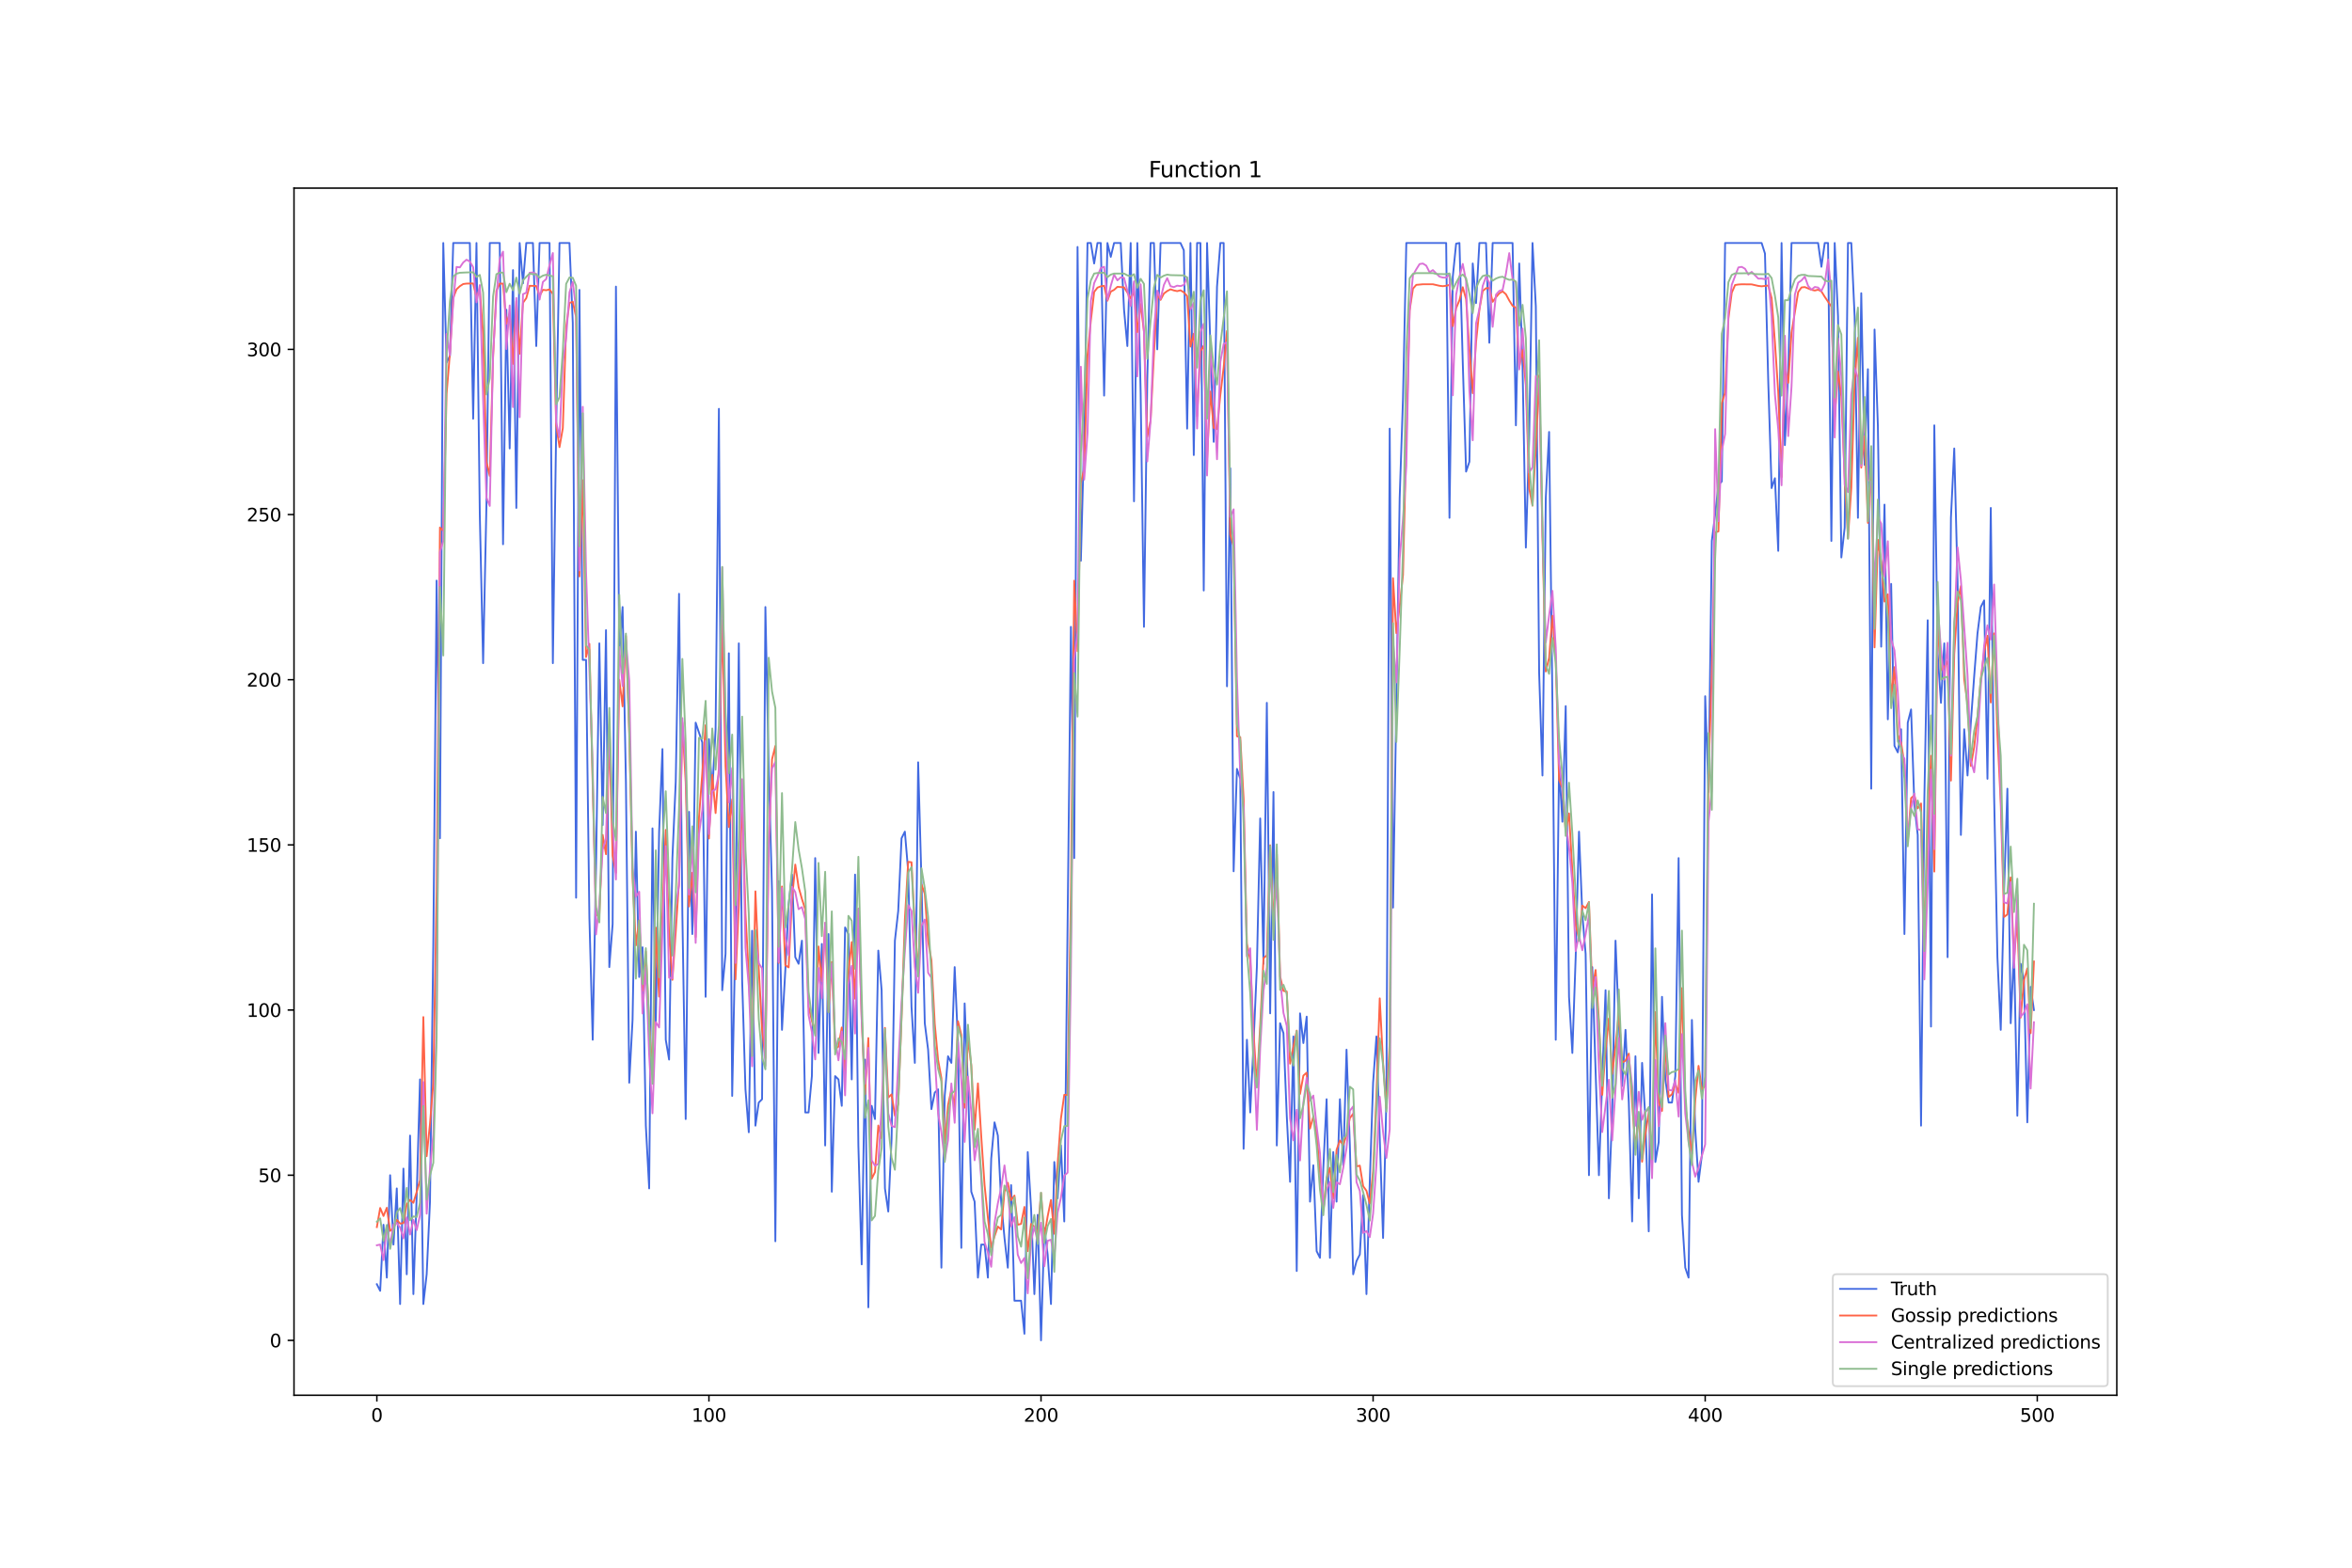 <?xml version="1.0" encoding="utf-8" standalone="no"?>
<!DOCTYPE svg PUBLIC "-//W3C//DTD SVG 1.1//EN"
  "http://www.w3.org/Graphics/SVG/1.1/DTD/svg11.dtd">
<svg xmlns:xlink="http://www.w3.org/1999/xlink" width="1296pt" height="864pt" viewBox="0 0 1296 864" xmlns="http://www.w3.org/2000/svg" version="1.1">
 <defs>
  <style type="text/css">*{stroke-linejoin: round; stroke-linecap: butt}</style>
 </defs>
 <g id="figure_1">
  <g id="patch_1">
   <path d="M 0 864 
L 1296 864 
L 1296 0 
L 0 0 
z
" style="fill: #ffffff"/>
  </g>
  <g id="axes_1">
   <g id="patch_2">
    <path d="M 162 768.96 
L 1166.4 768.96 
L 1166.4 103.68 
L 162 103.68 
z
" style="fill: #ffffff"/>
   </g>
   <g id="matplotlib.axis_1">
    <g id="xtick_1">
     <g id="line2d_1">
      <defs>
       <path id="mbac70f6301" d="M 0 0 
L 0 3.5 
" style="stroke: #000000; stroke-width: 0.8"/>
      </defs>
      <g>
       <use xlink:href="#mbac70f6301" x="207.655" y="768.96" style="stroke: #000000; stroke-width: 0.8"/>
      </g>
     </g>
     <g id="text_1">
      <!-- 0 -->
      <g transform="translate(204.473 783.558) scale(0.1 -0.1)">
       <defs>
        <path id="DejaVuSans-30" d="M 2034 4250 
Q 1547 4250 1301 3770 
Q 1056 3291 1056 2328 
Q 1056 1369 1301 889 
Q 1547 409 2034 409 
Q 2525 409 2770 889 
Q 3016 1369 3016 2328 
Q 3016 3291 2770 3770 
Q 2525 4250 2034 4250 
z
M 2034 4750 
Q 2819 4750 3233 4129 
Q 3647 3509 3647 2328 
Q 3647 1150 3233 529 
Q 2819 -91 2034 -91 
Q 1250 -91 836 529 
Q 422 1150 422 2328 
Q 422 3509 836 4129 
Q 1250 4750 2034 4750 
z
" transform="scale(0.016)"/>
       </defs>
       <use xlink:href="#DejaVuSans-30"/>
      </g>
     </g>
    </g>
    <g id="xtick_2">
     <g id="line2d_2">
      <g>
       <use xlink:href="#mbac70f6301" x="390.639" y="768.96" style="stroke: #000000; stroke-width: 0.8"/>
      </g>
     </g>
     <g id="text_2">
      <!-- 100 -->
      <g transform="translate(381.095 783.558) scale(0.1 -0.1)">
       <defs>
        <path id="DejaVuSans-31" d="M 794 531 
L 1825 531 
L 1825 4091 
L 703 3866 
L 703 4441 
L 1819 4666 
L 2450 4666 
L 2450 531 
L 3481 531 
L 3481 0 
L 794 0 
L 794 531 
z
" transform="scale(0.016)"/>
       </defs>
       <use xlink:href="#DejaVuSans-31"/>
       <use xlink:href="#DejaVuSans-30" x="63.623"/>
       <use xlink:href="#DejaVuSans-30" x="127.246"/>
      </g>
     </g>
    </g>
    <g id="xtick_3">
     <g id="line2d_3">
      <g>
       <use xlink:href="#mbac70f6301" x="573.623" y="768.96" style="stroke: #000000; stroke-width: 0.8"/>
      </g>
     </g>
     <g id="text_3">
      <!-- 200 -->
      <g transform="translate(564.079 783.558) scale(0.1 -0.1)">
       <defs>
        <path id="DejaVuSans-32" d="M 1228 531 
L 3431 531 
L 3431 0 
L 469 0 
L 469 531 
Q 828 903 1448 1529 
Q 2069 2156 2228 2338 
Q 2531 2678 2651 2914 
Q 2772 3150 2772 3378 
Q 2772 3750 2511 3984 
Q 2250 4219 1831 4219 
Q 1534 4219 1204 4116 
Q 875 4013 500 3803 
L 500 4441 
Q 881 4594 1212 4672 
Q 1544 4750 1819 4750 
Q 2544 4750 2975 4387 
Q 3406 4025 3406 3419 
Q 3406 3131 3298 2873 
Q 3191 2616 2906 2266 
Q 2828 2175 2409 1742 
Q 1991 1309 1228 531 
z
" transform="scale(0.016)"/>
       </defs>
       <use xlink:href="#DejaVuSans-32"/>
       <use xlink:href="#DejaVuSans-30" x="63.623"/>
       <use xlink:href="#DejaVuSans-30" x="127.246"/>
      </g>
     </g>
    </g>
    <g id="xtick_4">
     <g id="line2d_4">
      <g>
       <use xlink:href="#mbac70f6301" x="756.607" y="768.96" style="stroke: #000000; stroke-width: 0.8"/>
      </g>
     </g>
     <g id="text_4">
      <!-- 300 -->
      <g transform="translate(747.063 783.558) scale(0.1 -0.1)">
       <defs>
        <path id="DejaVuSans-33" d="M 2597 2516 
Q 3050 2419 3304 2112 
Q 3559 1806 3559 1356 
Q 3559 666 3084 287 
Q 2609 -91 1734 -91 
Q 1441 -91 1130 -33 
Q 819 25 488 141 
L 488 750 
Q 750 597 1062 519 
Q 1375 441 1716 441 
Q 2309 441 2620 675 
Q 2931 909 2931 1356 
Q 2931 1769 2642 2001 
Q 2353 2234 1838 2234 
L 1294 2234 
L 1294 2753 
L 1863 2753 
Q 2328 2753 2575 2939 
Q 2822 3125 2822 3475 
Q 2822 3834 2567 4026 
Q 2313 4219 1838 4219 
Q 1578 4219 1281 4162 
Q 984 4106 628 3988 
L 628 4550 
Q 988 4650 1302 4700 
Q 1616 4750 1894 4750 
Q 2613 4750 3031 4423 
Q 3450 4097 3450 3541 
Q 3450 3153 3228 2886 
Q 3006 2619 2597 2516 
z
" transform="scale(0.016)"/>
       </defs>
       <use xlink:href="#DejaVuSans-33"/>
       <use xlink:href="#DejaVuSans-30" x="63.623"/>
       <use xlink:href="#DejaVuSans-30" x="127.246"/>
      </g>
     </g>
    </g>
    <g id="xtick_5">
     <g id="line2d_5">
      <g>
       <use xlink:href="#mbac70f6301" x="939.591" y="768.96" style="stroke: #000000; stroke-width: 0.8"/>
      </g>
     </g>
     <g id="text_5">
      <!-- 400 -->
      <g transform="translate(930.047 783.558) scale(0.1 -0.1)">
       <defs>
        <path id="DejaVuSans-34" d="M 2419 4116 
L 825 1625 
L 2419 1625 
L 2419 4116 
z
M 2253 4666 
L 3047 4666 
L 3047 1625 
L 3713 1625 
L 3713 1100 
L 3047 1100 
L 3047 0 
L 2419 0 
L 2419 1100 
L 313 1100 
L 313 1709 
L 2253 4666 
z
" transform="scale(0.016)"/>
       </defs>
       <use xlink:href="#DejaVuSans-34"/>
       <use xlink:href="#DejaVuSans-30" x="63.623"/>
       <use xlink:href="#DejaVuSans-30" x="127.246"/>
      </g>
     </g>
    </g>
    <g id="xtick_6">
     <g id="line2d_6">
      <g>
       <use xlink:href="#mbac70f6301" x="1122.575" y="768.96" style="stroke: #000000; stroke-width: 0.8"/>
      </g>
     </g>
     <g id="text_6">
      <!-- 500 -->
      <g transform="translate(1113.032 783.558) scale(0.1 -0.1)">
       <defs>
        <path id="DejaVuSans-35" d="M 691 4666 
L 3169 4666 
L 3169 4134 
L 1269 4134 
L 1269 2991 
Q 1406 3038 1543 3061 
Q 1681 3084 1819 3084 
Q 2600 3084 3056 2656 
Q 3513 2228 3513 1497 
Q 3513 744 3044 326 
Q 2575 -91 1722 -91 
Q 1428 -91 1123 -41 
Q 819 9 494 109 
L 494 744 
Q 775 591 1075 516 
Q 1375 441 1709 441 
Q 2250 441 2565 725 
Q 2881 1009 2881 1497 
Q 2881 1984 2565 2268 
Q 2250 2553 1709 2553 
Q 1456 2553 1204 2497 
Q 953 2441 691 2322 
L 691 4666 
z
" transform="scale(0.016)"/>
       </defs>
       <use xlink:href="#DejaVuSans-35"/>
       <use xlink:href="#DejaVuSans-30" x="63.623"/>
       <use xlink:href="#DejaVuSans-30" x="127.246"/>
      </g>
     </g>
    </g>
   </g>
   <g id="matplotlib.axis_2">
    <g id="ytick_1">
     <g id="line2d_7">
      <defs>
       <path id="m14a558cb78" d="M 0 0 
L -3.5 0 
" style="stroke: #000000; stroke-width: 0.8"/>
      </defs>
      <g>
       <use xlink:href="#m14a558cb78" x="162" y="738.72" style="stroke: #000000; stroke-width: 0.8"/>
      </g>
     </g>
     <g id="text_7">
      <!-- 0 -->
      <g transform="translate(148.637 742.519) scale(0.1 -0.1)">
       <use xlink:href="#DejaVuSans-30"/>
      </g>
     </g>
    </g>
    <g id="ytick_2">
     <g id="line2d_8">
      <g>
       <use xlink:href="#m14a558cb78" x="162" y="647.691" style="stroke: #000000; stroke-width: 0.8"/>
      </g>
     </g>
     <g id="text_8">
      <!-- 50 -->
      <g transform="translate(142.275 651.49) scale(0.1 -0.1)">
       <use xlink:href="#DejaVuSans-35"/>
       <use xlink:href="#DejaVuSans-30" x="63.623"/>
      </g>
     </g>
    </g>
    <g id="ytick_3">
     <g id="line2d_9">
      <g>
       <use xlink:href="#m14a558cb78" x="162" y="556.661" style="stroke: #000000; stroke-width: 0.8"/>
      </g>
     </g>
     <g id="text_9">
      <!-- 100 -->
      <g transform="translate(135.912 560.46) scale(0.1 -0.1)">
       <use xlink:href="#DejaVuSans-31"/>
       <use xlink:href="#DejaVuSans-30" x="63.623"/>
       <use xlink:href="#DejaVuSans-30" x="127.246"/>
      </g>
     </g>
    </g>
    <g id="ytick_4">
     <g id="line2d_10">
      <g>
       <use xlink:href="#m14a558cb78" x="162" y="465.631" style="stroke: #000000; stroke-width: 0.8"/>
      </g>
     </g>
     <g id="text_10">
      <!-- 150 -->
      <g transform="translate(135.912 469.431) scale(0.1 -0.1)">
       <use xlink:href="#DejaVuSans-31"/>
       <use xlink:href="#DejaVuSans-35" x="63.623"/>
       <use xlink:href="#DejaVuSans-30" x="127.246"/>
      </g>
     </g>
    </g>
    <g id="ytick_5">
     <g id="line2d_11">
      <g>
       <use xlink:href="#m14a558cb78" x="162" y="374.602" style="stroke: #000000; stroke-width: 0.8"/>
      </g>
     </g>
     <g id="text_11">
      <!-- 200 -->
      <g transform="translate(135.912 378.401) scale(0.1 -0.1)">
       <use xlink:href="#DejaVuSans-32"/>
       <use xlink:href="#DejaVuSans-30" x="63.623"/>
       <use xlink:href="#DejaVuSans-30" x="127.246"/>
      </g>
     </g>
    </g>
    <g id="ytick_6">
     <g id="line2d_12">
      <g>
       <use xlink:href="#m14a558cb78" x="162" y="283.572" style="stroke: #000000; stroke-width: 0.8"/>
      </g>
     </g>
     <g id="text_12">
      <!-- 250 -->
      <g transform="translate(135.912 287.372) scale(0.1 -0.1)">
       <use xlink:href="#DejaVuSans-32"/>
       <use xlink:href="#DejaVuSans-35" x="63.623"/>
       <use xlink:href="#DejaVuSans-30" x="127.246"/>
      </g>
     </g>
    </g>
    <g id="ytick_7">
     <g id="line2d_13">
      <g>
       <use xlink:href="#m14a558cb78" x="162" y="192.543" style="stroke: #000000; stroke-width: 0.8"/>
      </g>
     </g>
     <g id="text_13">
      <!-- 300 -->
      <g transform="translate(135.912 196.342) scale(0.1 -0.1)">
       <use xlink:href="#DejaVuSans-33"/>
       <use xlink:href="#DejaVuSans-30" x="63.623"/>
       <use xlink:href="#DejaVuSans-30" x="127.246"/>
      </g>
     </g>
    </g>
   </g>
   <g id="line2d_14">
    <path d="M 207.655 707.77 
L 209.484 711.411 
L 211.314 674.999 
L 213.144 704.129 
L 214.974 647.691 
L 216.804 685.923 
L 218.634 654.973 
L 220.463 718.694 
L 222.293 644.049 
L 224.123 702.308 
L 225.953 625.843 
L 227.783 713.232 
L 229.613 658.614 
L 231.442 594.893 
L 233.272 718.694 
L 235.102 702.308 
L 236.932 662.255 
L 238.762 520.249 
L 240.592 319.984 
L 242.422 461.99 
L 244.251 133.92 
L 246.081 199.825 
L 247.911 196.184 
L 249.741 133.92 
L 258.89 133.92 
L 260.72 230.775 
L 262.55 133.92 
L 264.38 283.572 
L 266.209 365.499 
L 268.039 278.111 
L 269.869 133.92 
L 275.359 133.92 
L 277.189 299.958 
L 279.018 170.696 
L 280.848 247.161 
L 282.678 148.849 
L 284.508 279.931 
L 286.338 133.92 
L 288.168 156.131 
L 289.997 133.92 
L 293.657 133.92 
L 295.487 190.722 
L 297.317 133.92 
L 302.806 133.92 
L 304.636 365.499 
L 306.466 236.237 
L 308.296 133.92 
L 313.785 133.92 
L 315.615 177.978 
L 317.445 494.761 
L 319.275 159.772 
L 321.105 363.678 
L 322.935 363.678 
L 324.764 505.684 
L 326.594 573.046 
L 328.424 478.376 
L 330.254 354.576 
L 332.084 454.708 
L 333.914 347.293 
L 335.743 532.993 
L 337.573 509.326 
L 339.403 157.952 
L 341.233 360.037 
L 343.063 334.549 
L 344.893 431.04 
L 346.723 596.714 
L 348.552 562.123 
L 350.382 458.349 
L 352.212 538.455 
L 354.042 522.07 
L 355.872 620.382 
L 357.702 654.973 
L 359.531 456.529 
L 361.361 563.943 
L 363.191 458.349 
L 365.021 412.834 
L 366.851 573.046 
L 368.681 583.97 
L 370.51 472.914 
L 372.34 431.04 
L 374.17 327.267 
L 376 503.864 
L 377.83 616.74 
L 379.66 447.426 
L 381.489 514.787 
L 383.319 398.27 
L 386.979 409.193 
L 388.809 549.379 
L 390.639 407.373 
L 392.469 436.502 
L 394.298 401.911 
L 396.128 225.314 
L 397.958 545.737 
L 399.788 525.711 
L 401.618 360.037 
L 403.448 603.996 
L 405.277 512.967 
L 407.107 354.576 
L 408.937 540.276 
L 410.767 600.355 
L 412.597 624.023 
L 414.427 512.967 
L 416.256 620.382 
L 418.086 607.638 
L 419.916 605.817 
L 421.746 334.549 
L 423.576 423.758 
L 425.406 491.12 
L 427.236 684.102 
L 429.065 485.658 
L 430.895 567.585 
L 432.725 534.814 
L 434.555 498.402 
L 436.385 482.017 
L 438.215 527.532 
L 440.044 531.173 
L 441.874 518.429 
L 443.704 613.099 
L 445.534 613.099 
L 447.364 593.073 
L 449.194 472.914 
L 451.023 580.329 
L 452.853 520.249 
L 454.683 631.305 
L 456.513 514.787 
L 458.343 656.793 
L 460.173 593.073 
L 462.003 594.893 
L 463.832 609.458 
L 465.662 511.146 
L 467.492 514.787 
L 469.322 594.893 
L 471.152 482.017 
L 472.982 631.305 
L 474.811 696.846 
L 476.641 583.97 
L 478.471 720.514 
L 480.301 609.458 
L 482.131 616.74 
L 483.961 523.89 
L 485.79 545.737 
L 487.62 654.973 
L 489.45 667.717 
L 491.28 627.664 
L 493.11 518.429 
L 494.94 502.043 
L 496.77 461.99 
L 498.599 458.349 
L 500.429 480.196 
L 502.259 554.84 
L 504.089 585.79 
L 505.919 420.117 
L 507.749 485.658 
L 509.578 563.943 
L 511.408 578.508 
L 513.238 611.279 
L 515.068 602.176 
L 516.898 600.355 
L 518.728 698.667 
L 520.557 603.996 
L 522.387 582.149 
L 524.217 585.79 
L 526.047 532.993 
L 527.877 574.867 
L 529.707 687.743 
L 531.536 553.02 
L 533.366 598.535 
L 535.196 656.793 
L 537.026 662.255 
L 538.856 704.129 
L 540.686 685.923 
L 542.516 685.923 
L 544.345 704.129 
L 546.175 638.588 
L 548.005 618.561 
L 549.835 625.843 
L 551.665 662.255 
L 553.495 682.282 
L 555.324 698.667 
L 557.154 653.152 
L 558.984 716.873 
L 562.644 716.873 
L 564.474 735.079 
L 566.303 634.946 
L 568.133 665.896 
L 569.963 713.232 
L 571.793 669.538 
L 573.623 738.72 
L 575.453 676.82 
L 577.283 691.385 
L 579.112 718.694 
L 580.942 640.408 
L 582.772 660.435 
L 584.602 631.305 
L 586.432 673.179 
L 590.091 345.473 
L 591.921 472.914 
L 593.751 136.105 
L 595.581 309.061 
L 597.411 239.878 
L 599.241 133.92 
L 601.07 133.92 
L 602.9 145.208 
L 604.73 133.92 
L 606.56 133.92 
L 608.39 218.031 
L 610.22 133.92 
L 612.05 141.566 
L 613.879 133.92 
L 617.539 133.92 
L 619.369 170.696 
L 621.199 190.722 
L 623.029 133.92 
L 624.858 276.29 
L 626.688 133.92 
L 628.518 216.211 
L 630.348 345.473 
L 632.178 208.928 
L 634.008 133.92 
L 635.837 133.92 
L 637.667 192.543 
L 639.497 133.92 
L 650.476 133.92 
L 652.306 137.925 
L 654.136 236.237 
L 655.966 133.92 
L 657.796 250.802 
L 659.625 133.92 
L 661.455 133.92 
L 663.285 325.446 
L 665.115 133.92 
L 666.945 190.722 
L 668.775 243.52 
L 670.604 157.952 
L 672.434 133.92 
L 674.264 133.92 
L 676.094 378.243 
L 677.924 258.084 
L 679.754 480.196 
L 681.583 423.758 
L 683.413 429.22 
L 685.243 633.126 
L 687.073 573.046 
L 688.903 613.099 
L 690.733 574.867 
L 692.563 532.993 
L 694.392 451.067 
L 696.222 531.173 
L 698.052 387.346 
L 699.882 558.482 
L 701.712 436.502 
L 703.542 631.305 
L 705.371 563.943 
L 707.201 569.405 
L 709.031 614.92 
L 710.861 651.332 
L 712.691 571.226 
L 714.521 700.488 
L 716.35 558.482 
L 718.18 574.867 
L 720.01 560.302 
L 721.84 662.255 
L 723.67 642.229 
L 725.5 689.564 
L 727.33 693.205 
L 729.159 644.049 
L 730.989 605.817 
L 732.819 693.205 
L 734.649 634.946 
L 736.479 662.255 
L 738.309 605.817 
L 740.138 642.229 
L 741.968 578.508 
L 743.798 631.305 
L 745.628 702.308 
L 747.458 695.026 
L 749.288 691.385 
L 751.117 658.614 
L 752.947 713.232 
L 754.777 651.332 
L 756.607 596.714 
L 758.437 571.226 
L 762.097 682.282 
L 763.926 605.817 
L 765.756 236.237 
L 767.586 500.223 
L 771.246 274.47 
L 773.076 219.852 
L 774.905 133.92 
L 796.864 133.92 
L 798.693 285.393 
L 800.523 152.49 
L 802.353 134.284 
L 804.183 133.92 
L 806.013 199.825 
L 807.843 259.905 
L 809.672 254.443 
L 811.502 145.208 
L 813.332 167.055 
L 815.162 133.92 
L 818.822 133.92 
L 820.651 188.902 
L 822.481 133.92 
L 833.46 133.92 
L 835.29 234.417 
L 837.12 145.208 
L 838.95 201.646 
L 840.78 301.778 
L 842.61 241.699 
L 844.439 133.92 
L 846.269 168.875 
L 848.099 370.961 
L 849.929 427.399 
L 851.759 274.47 
L 853.589 238.058 
L 855.418 387.346 
L 857.248 573.046 
L 859.078 421.937 
L 860.908 452.887 
L 862.738 389.167 
L 864.568 549.379 
L 866.397 580.329 
L 868.227 527.532 
L 870.057 458.349 
L 871.887 503.864 
L 873.717 525.711 
L 875.547 647.691 
L 877.377 532.993 
L 881.036 647.691 
L 882.866 594.893 
L 884.696 545.737 
L 886.526 660.435 
L 888.356 613.099 
L 890.185 518.429 
L 892.015 563.943 
L 893.845 598.535 
L 895.675 567.585 
L 897.505 607.638 
L 899.335 673.179 
L 901.164 582.149 
L 902.994 660.435 
L 904.824 585.79 
L 906.654 616.74 
L 908.484 678.641 
L 910.314 492.94 
L 912.144 640.408 
L 913.973 629.485 
L 915.803 549.379 
L 917.633 594.893 
L 919.463 607.638 
L 921.293 607.638 
L 923.123 593.073 
L 924.952 472.914 
L 926.782 669.538 
L 928.612 698.667 
L 930.442 704.129 
L 932.272 562.123 
L 934.102 622.202 
L 935.931 651.332 
L 937.761 636.767 
L 939.591 383.705 
L 941.421 436.502 
L 943.251 298.137 
L 945.081 283.572 
L 946.911 267.187 
L 948.74 265.367 
L 950.57 133.92 
L 970.698 133.92 
L 972.528 139.746 
L 974.358 210.749 
L 976.188 269.008 
L 978.018 263.546 
L 979.848 303.599 
L 981.678 133.92 
L 983.507 245.34 
L 985.337 205.287 
L 987.167 133.92 
L 1001.806 133.92 
L 1003.636 147.028 
L 1005.465 133.92 
L 1007.295 133.92 
L 1009.125 298.137 
L 1010.955 133.92 
L 1012.785 174.337 
L 1014.615 307.24 
L 1016.444 290.855 
L 1018.274 133.92 
L 1020.104 133.92 
L 1021.934 174.337 
L 1023.764 285.393 
L 1025.594 161.593 
L 1027.424 256.264 
L 1029.253 203.467 
L 1031.083 434.681 
L 1032.913 181.619 
L 1034.743 234.417 
L 1036.573 356.396 
L 1038.403 278.111 
L 1040.232 396.449 
L 1042.062 321.805 
L 1043.892 411.014 
L 1045.722 414.655 
L 1047.552 401.911 
L 1049.382 514.787 
L 1051.211 398.27 
L 1053.041 390.987 
L 1054.871 443.784 
L 1056.701 460.17 
L 1058.531 620.382 
L 1060.361 440.143 
L 1062.191 341.831 
L 1064.02 565.764 
L 1065.85 234.417 
L 1067.68 360.037 
L 1069.51 387.346 
L 1071.34 354.576 
L 1073.17 527.532 
L 1074.999 285.393 
L 1076.829 247.161 
L 1078.659 319.984 
L 1080.489 460.17 
L 1082.319 401.911 
L 1084.149 427.399 
L 1085.978 398.27 
L 1087.808 372.781 
L 1089.638 349.114 
L 1091.468 334.549 
L 1093.298 330.908 
L 1095.128 429.22 
L 1096.958 279.931 
L 1098.787 438.323 
L 1100.617 527.532 
L 1102.447 567.585 
L 1104.277 491.12 
L 1106.107 434.681 
L 1107.937 563.943 
L 1109.766 523.89 
L 1111.596 614.92 
L 1113.426 531.173 
L 1115.256 540.276 
L 1117.086 618.561 
L 1118.916 543.917 
L 1120.745 556.661 
L 1120.745 556.661 
" clip-path="url(#p119811ac78)" style="fill: none; stroke: #4169e1; stroke-linecap: square"/>
   </g>
   <g id="line2d_15">
    <path d="M 207.655 676.294 
L 209.484 665.752 
L 211.314 670.17 
L 213.144 665.645 
L 214.974 678.393 
L 216.804 676.918 
L 218.634 672.209 
L 220.463 674.377 
L 222.293 674.054 
L 224.123 663.681 
L 225.953 661.281 
L 227.783 662.881 
L 229.613 656.932 
L 231.442 650.382 
L 233.272 560.534 
L 235.102 637.206 
L 236.932 619.354 
L 238.762 596.662 
L 240.592 491.222 
L 242.422 290.725 
L 244.251 292.483 
L 246.081 217.076 
L 247.911 194.605 
L 249.741 164.174 
L 251.571 159.422 
L 253.401 157.721 
L 255.23 156.538 
L 257.06 156.288 
L 260.72 156.229 
L 262.55 163.926 
L 264.38 159.452 
L 266.209 184.184 
L 268.039 254.556 
L 269.869 262.286 
L 271.699 196.709 
L 273.529 160.223 
L 275.359 156.275 
L 277.189 156.326 
L 279.018 178.47 
L 280.848 172.81 
L 282.678 200.554 
L 284.508 165.932 
L 286.338 194.971 
L 288.168 166.879 
L 289.997 164.309 
L 291.827 157.506 
L 295.487 157.604 
L 297.317 163.098 
L 299.147 159.733 
L 300.976 159.962 
L 302.806 159.512 
L 304.636 162.009 
L 306.466 234.324 
L 308.296 246.435 
L 310.126 235.949 
L 311.956 180.129 
L 313.785 166.98 
L 315.615 166.277 
L 317.445 174.694 
L 319.275 317.687 
L 321.105 264.66 
L 322.935 362.111 
L 324.764 354.835 
L 326.594 433.701 
L 328.424 504.616 
L 330.254 503.676 
L 332.084 460.127 
L 333.914 470.78 
L 335.743 404.903 
L 337.573 471.537 
L 339.403 481.014 
L 341.233 374.625 
L 343.063 389.304 
L 344.893 350.509 
L 346.723 404.219 
L 348.552 483.811 
L 350.382 521.045 
L 352.212 507.298 
L 354.042 546.177 
L 355.872 524.434 
L 357.702 564.117 
L 359.531 590.8 
L 361.361 511.241 
L 363.191 549.247 
L 366.851 457.38 
L 368.681 515.55 
L 370.51 540.019 
L 372.34 513.575 
L 374.17 485.415 
L 376 398.162 
L 377.83 431.13 
L 379.66 499.589 
L 381.489 481.006 
L 383.319 516.405 
L 385.149 450.405 
L 386.979 426.218 
L 388.809 399.677 
L 390.639 462.124 
L 392.469 427.07 
L 394.298 448.107 
L 396.128 423.181 
L 397.958 341.778 
L 399.788 422.261 
L 401.618 455.838 
L 403.448 440.6 
L 405.277 539.743 
L 407.107 498.801 
L 408.937 438.99 
L 410.767 503.53 
L 412.597 537.571 
L 414.427 578.111 
L 416.256 491.247 
L 418.086 533.871 
L 419.916 567.429 
L 421.746 583.133 
L 423.576 466.196 
L 425.406 418.48 
L 427.236 411.131 
L 429.065 530.675 
L 430.895 488.572 
L 432.725 531.965 
L 434.555 533.157 
L 436.385 495.807 
L 438.215 476.504 
L 440.044 488.947 
L 441.874 495.439 
L 443.704 501.169 
L 445.534 554.636 
L 447.364 562.577 
L 449.194 568.375 
L 451.023 521.615 
L 452.853 540.897 
L 454.683 508.773 
L 456.513 557.751 
L 458.343 530.178 
L 460.173 578.17 
L 462.003 576.84 
L 463.832 566.276 
L 465.662 591.239 
L 467.492 535.329 
L 469.322 519.211 
L 471.152 550.399 
L 472.982 500.852 
L 474.811 561.389 
L 476.641 603.113 
L 478.471 572.098 
L 480.301 649.672 
L 482.131 646.013 
L 483.961 620.304 
L 485.79 627.378 
L 487.62 566.479 
L 489.45 604.871 
L 491.28 603.133 
L 493.11 614.895 
L 494.94 608.444 
L 496.77 561.019 
L 498.599 506.892 
L 500.429 474.993 
L 502.259 475.215 
L 504.089 510.825 
L 505.919 535.704 
L 507.749 487.442 
L 509.578 492.604 
L 511.408 518.742 
L 513.238 529.226 
L 515.068 564.227 
L 516.898 584.142 
L 518.728 594.171 
L 520.557 630.143 
L 522.387 609.097 
L 524.217 600.567 
L 526.047 610.195 
L 527.877 562.854 
L 529.707 570.33 
L 531.536 610.477 
L 533.366 572.271 
L 535.196 587.04 
L 537.026 622.561 
L 538.856 597.108 
L 540.686 626.239 
L 542.516 653.159 
L 544.345 671.049 
L 546.175 687.742 
L 548.005 681.407 
L 549.835 675.989 
L 551.665 677.581 
L 553.495 656.601 
L 555.324 651.852 
L 557.154 661.447 
L 558.984 658.919 
L 560.814 675.02 
L 562.644 674.5 
L 564.474 665.171 
L 566.303 689.536 
L 568.133 674.535 
L 569.963 676.027 
L 571.793 679.76 
L 573.623 657.461 
L 575.453 681.415 
L 577.283 670.343 
L 579.112 661.363 
L 580.942 679.96 
L 582.772 641.791 
L 584.602 616.431 
L 586.432 603.392 
L 588.262 603.516 
L 590.091 492.977 
L 591.921 320.04 
L 593.751 358.899 
L 595.581 266.019 
L 597.411 258.353 
L 599.241 195.858 
L 601.07 176.825 
L 602.9 160.913 
L 604.73 158.526 
L 606.56 157.796 
L 608.39 157.484 
L 610.22 165.727 
L 612.05 160.717 
L 613.879 159.758 
L 615.709 158.073 
L 619.369 158.356 
L 621.199 161.215 
L 623.029 164.436 
L 624.858 160.669 
L 626.688 183.077 
L 628.518 167.533 
L 630.348 182.743 
L 632.178 240.758 
L 634.008 231.704 
L 635.837 195.377 
L 637.667 162.133 
L 639.497 165.264 
L 641.327 161.788 
L 643.157 160.387 
L 644.987 159.444 
L 646.817 160.065 
L 648.646 160.45 
L 650.476 159.995 
L 652.306 161.114 
L 654.136 163.124 
L 655.966 190.997 
L 657.796 183.909 
L 659.625 229.322 
L 661.455 193.56 
L 663.285 190.475 
L 665.115 253.033 
L 666.945 215.791 
L 668.775 235.803 
L 670.604 236.526 
L 672.434 217.616 
L 674.264 202.484 
L 676.094 182.422 
L 677.924 294.655 
L 679.754 301.12 
L 681.583 405.769 
L 683.413 406.308 
L 685.243 440.132 
L 687.073 520.05 
L 688.903 529.101 
L 690.733 568.995 
L 692.563 598.102 
L 694.392 565.049 
L 696.222 528.055 
L 698.052 526.504 
L 699.882 465.868 
L 701.712 509.94 
L 703.542 470.818 
L 705.371 538.053 
L 707.201 546.125 
L 709.031 546.499 
L 710.861 586.205 
L 714.521 567.975 
L 716.35 602.913 
L 718.18 592.802 
L 720.01 591.183 
L 721.84 621.981 
L 723.67 615.323 
L 725.5 625.08 
L 729.159 666.703 
L 730.989 649.299 
L 732.819 643.659 
L 734.649 660.552 
L 736.479 633.682 
L 738.309 628.56 
L 740.138 630.978 
L 741.968 625.603 
L 743.798 616.192 
L 745.628 613.802 
L 747.458 642.82 
L 749.288 642.417 
L 751.117 653.704 
L 752.947 656.273 
L 754.777 663.27 
L 756.607 645.467 
L 758.437 603.846 
L 760.267 550.216 
L 762.097 585.882 
L 763.926 610.674 
L 765.756 574.414 
L 767.586 318.641 
L 769.416 348.93 
L 771.246 334.304 
L 773.076 316.857 
L 774.905 241.691 
L 776.735 171.113 
L 778.565 159.08 
L 780.395 156.996 
L 784.055 156.661 
L 789.544 156.661 
L 793.204 157.502 
L 795.034 157.724 
L 796.864 157.491 
L 798.693 156.993 
L 800.523 179.754 
L 802.353 169.853 
L 804.183 165.463 
L 806.013 158.286 
L 807.843 164.868 
L 809.672 192.219 
L 811.502 216.688 
L 813.332 188.512 
L 815.162 170.77 
L 816.992 160.377 
L 818.822 158.866 
L 820.651 158.709 
L 822.481 166.349 
L 824.311 163.809 
L 826.141 161.69 
L 827.971 160.572 
L 829.801 162.18 
L 831.63 165.606 
L 833.46 168.516 
L 835.29 169.612 
L 837.12 202.347 
L 838.95 192.915 
L 840.78 212.258 
L 842.61 269.113 
L 844.439 278.649 
L 846.269 247.439 
L 848.099 206.909 
L 849.929 296.272 
L 851.759 370.079 
L 853.589 362.578 
L 855.418 339.34 
L 857.248 363.92 
L 859.078 429.765 
L 860.908 434.241 
L 862.738 458.126 
L 864.568 448.296 
L 866.397 480.105 
L 868.227 509.752 
L 870.057 517.108 
L 871.887 499.071 
L 873.717 500.518 
L 875.547 497.084 
L 877.377 545.35 
L 879.206 534.582 
L 881.036 562.234 
L 882.866 603.385 
L 884.696 578.824 
L 886.526 561.328 
L 888.356 591.929 
L 890.185 576.199 
L 892.015 558.302 
L 893.845 585.594 
L 895.675 584.539 
L 897.505 580.676 
L 899.335 607.965 
L 901.164 632.847 
L 902.994 614.987 
L 904.824 640.278 
L 906.654 624.83 
L 908.484 613.181 
L 910.314 642.291 
L 912.144 557.812 
L 913.973 607.684 
L 915.803 612.25 
L 917.633 575.927 
L 919.463 604.573 
L 921.293 603.054 
L 923.123 597.278 
L 924.952 602.27 
L 926.782 544.575 
L 928.612 609.601 
L 930.442 623.321 
L 932.272 635.761 
L 934.102 606.739 
L 935.931 587.429 
L 937.761 600.359 
L 939.591 598.399 
L 941.421 426.832 
L 943.251 370.716 
L 945.081 293.397 
L 946.911 292.856 
L 948.74 222.204 
L 950.57 216.41 
L 952.4 175.544 
L 954.23 161.316 
L 956.06 157.086 
L 957.89 156.796 
L 959.719 156.672 
L 965.209 156.73 
L 968.869 157.571 
L 970.698 157.785 
L 974.358 157.356 
L 976.188 164.29 
L 978.018 188.711 
L 979.848 216.159 
L 981.678 262.89 
L 983.507 202.281 
L 985.337 210.962 
L 987.167 183.35 
L 990.827 160.963 
L 992.657 158.406 
L 994.486 158.21 
L 998.146 159.706 
L 999.976 160.109 
L 1001.806 159.673 
L 1003.636 160.599 
L 1005.465 163.573 
L 1009.125 168.958 
L 1010.955 229.853 
L 1012.785 204.74 
L 1014.615 218.404 
L 1016.444 262.206 
L 1018.274 296.698 
L 1020.104 268.722 
L 1021.934 210.077 
L 1023.764 186.174 
L 1025.594 257.736 
L 1027.424 240.394 
L 1029.253 288.189 
L 1031.083 256.258 
L 1032.913 356.786 
L 1034.743 297.498 
L 1036.573 309.537 
L 1038.403 331.562 
L 1040.232 327.517 
L 1042.062 384.845 
L 1043.892 367.684 
L 1045.722 404.958 
L 1047.552 409.219 
L 1049.382 421.361 
L 1051.211 463.906 
L 1053.041 439.886 
L 1054.871 438.305 
L 1056.701 445.491 
L 1058.531 442.813 
L 1060.361 516.792 
L 1062.191 462.728 
L 1064.02 416.539 
L 1065.85 480.362 
L 1067.68 343.038 
L 1069.51 369.446 
L 1071.34 367.674 
L 1073.17 364.28 
L 1074.999 430.207 
L 1076.829 360.505 
L 1078.659 332.301 
L 1080.489 323.012 
L 1082.319 374.378 
L 1084.149 388.08 
L 1085.978 422.166 
L 1087.808 411.673 
L 1089.638 395.493 
L 1091.468 374.14 
L 1093.298 359.377 
L 1095.128 350.382 
L 1096.958 387.164 
L 1098.787 349.076 
L 1100.617 404.887 
L 1102.447 442.304 
L 1104.277 505.368 
L 1106.107 503.964 
L 1107.937 483.562 
L 1109.766 528.48 
L 1111.596 506.801 
L 1113.426 560.823 
L 1115.256 540.188 
L 1117.086 533.716 
L 1118.916 569.416 
L 1120.745 529.914 
L 1120.745 529.914 
" clip-path="url(#p119811ac78)" style="fill: none; stroke: #ff6347; stroke-linecap: square"/>
   </g>
   <g id="line2d_16">
    <path d="M 207.655 686.316 
L 209.484 685.907 
L 211.314 694.479 
L 213.144 675.87 
L 214.974 686.148 
L 216.804 674.815 
L 218.634 674.099 
L 220.463 676.475 
L 222.293 682.527 
L 224.123 670.967 
L 225.953 680.395 
L 227.783 672.294 
L 229.613 677.975 
L 231.442 669.616 
L 233.272 596.323 
L 235.102 668.888 
L 236.932 644.303 
L 238.762 625.328 
L 240.592 563.772 
L 242.422 304.279 
L 244.251 298.205 
L 246.081 184.009 
L 247.911 195.664 
L 249.741 166.465 
L 251.571 147.123 
L 253.401 147.365 
L 255.23 144.672 
L 257.06 143.137 
L 258.89 144.099 
L 260.72 147.285 
L 262.55 166.656 
L 264.38 157.097 
L 266.209 220.237 
L 268.039 274.253 
L 269.869 278.826 
L 271.699 195.462 
L 273.529 163.919 
L 275.359 142.759 
L 277.189 138.692 
L 279.018 192.396 
L 280.848 168.362 
L 282.678 224.374 
L 284.508 164.231 
L 286.338 229.952 
L 288.168 162.127 
L 289.997 161.315 
L 291.827 150.316 
L 293.657 150.149 
L 295.487 150.983 
L 297.317 165.107 
L 299.147 155.386 
L 300.976 153.796 
L 302.806 146.06 
L 304.636 139.466 
L 306.466 232.714 
L 308.296 240.989 
L 310.126 199.981 
L 311.956 186.281 
L 313.785 161.094 
L 315.615 155.31 
L 317.445 170.675 
L 319.275 314.373 
L 321.105 224.194 
L 322.935 315.503 
L 326.594 422.629 
L 328.424 514.983 
L 330.254 498.326 
L 332.084 468.288 
L 333.914 462.16 
L 335.743 399.301 
L 337.573 453.793 
L 339.403 484.711 
L 341.233 356.628 
L 343.063 378.126 
L 344.893 352.697 
L 346.723 375.131 
L 348.552 478.539 
L 350.382 494.085 
L 352.212 491.48 
L 354.042 558.558 
L 355.872 533.191 
L 357.702 581.278 
L 359.531 613.57 
L 361.361 563.305 
L 363.191 566.273 
L 365.021 513.309 
L 366.851 466.313 
L 368.681 538.824 
L 370.51 539.151 
L 372.34 498.873 
L 374.17 487.923 
L 376 395.745 
L 377.83 422.637 
L 379.66 493.019 
L 381.489 465.571 
L 383.319 519.638 
L 385.149 459.793 
L 386.979 446.464 
L 388.809 408.323 
L 390.639 459.637 
L 392.469 436.045 
L 394.298 435.004 
L 396.128 426.444 
L 397.958 312.737 
L 399.788 401.643 
L 401.618 442.265 
L 403.448 423.248 
L 405.277 530.673 
L 407.107 476.591 
L 408.937 429.399 
L 410.767 522.415 
L 412.597 543.401 
L 414.427 587.687 
L 416.256 516.868 
L 418.086 530.906 
L 419.916 533.669 
L 421.746 587.396 
L 423.576 462.649 
L 425.406 423.552 
L 427.236 420.052 
L 429.065 530.21 
L 430.895 489.425 
L 432.725 516.358 
L 434.555 526.431 
L 436.385 488.677 
L 438.215 491.675 
L 440.044 501.071 
L 441.874 499.937 
L 443.704 506.592 
L 445.534 559.356 
L 447.364 568.777 
L 449.194 583.864 
L 451.023 533.47 
L 452.853 550.151 
L 454.683 508.502 
L 456.513 551.039 
L 458.343 531.024 
L 460.173 572.168 
L 462.003 584.366 
L 463.832 568.471 
L 465.662 603.697 
L 467.492 542.328 
L 469.322 532.32 
L 471.152 569.62 
L 472.982 500.848 
L 474.811 562.14 
L 476.641 597.348 
L 478.471 577.491 
L 480.301 639.457 
L 482.131 642.427 
L 483.961 641.491 
L 485.79 609.337 
L 487.62 569.672 
L 489.45 613.592 
L 491.28 620.496 
L 493.11 621.205 
L 496.77 552.39 
L 498.599 524.196 
L 500.429 498.835 
L 502.259 502.118 
L 504.089 532.841 
L 505.919 547.166 
L 507.749 510.206 
L 509.578 506.788 
L 511.408 536.117 
L 513.238 538.907 
L 515.068 581.75 
L 516.898 613.615 
L 518.728 623.965 
L 520.557 639.663 
L 522.387 628.227 
L 524.217 597.147 
L 526.047 618.808 
L 527.877 574.157 
L 529.707 595.13 
L 531.536 629.331 
L 533.366 593.339 
L 535.196 612.818 
L 537.026 639.453 
L 538.856 626.724 
L 540.686 649.547 
L 542.516 684.456 
L 544.345 690.271 
L 546.175 698.17 
L 548.005 673.895 
L 549.835 663.202 
L 551.665 654.658 
L 553.495 642.302 
L 555.324 657.511 
L 557.154 675.832 
L 558.984 670.798 
L 560.814 691.515 
L 562.644 696.107 
L 564.474 693.306 
L 566.303 712.806 
L 568.133 684.225 
L 569.963 676.043 
L 571.793 684.732 
L 573.623 673.865 
L 575.453 697.903 
L 577.283 683.816 
L 579.112 683.249 
L 580.942 692.973 
L 582.772 668.338 
L 584.602 660.078 
L 586.432 647.927 
L 588.262 646.291 
L 590.091 535.465 
L 591.921 363.401 
L 593.751 348.329 
L 595.581 202.121 
L 597.411 264.347 
L 599.241 238.83 
L 601.07 165.955 
L 602.9 156.036 
L 604.73 152.136 
L 606.56 147.727 
L 608.39 147.023 
L 610.22 165.22 
L 612.05 157.537 
L 613.879 151.331 
L 615.709 154.513 
L 617.539 152.852 
L 619.369 153.131 
L 621.199 160.228 
L 623.029 168.645 
L 624.858 155.055 
L 626.688 207.475 
L 628.518 156.681 
L 630.348 182.823 
L 632.178 254.307 
L 634.008 231.651 
L 635.837 182.642 
L 637.667 160.181 
L 639.497 164.727 
L 641.327 157.038 
L 643.157 153.271 
L 644.987 157.725 
L 646.817 158.231 
L 648.646 157.425 
L 650.476 157.673 
L 652.306 157.033 
L 654.136 153.019 
L 655.966 170.51 
L 657.796 166.937 
L 659.625 236.169 
L 661.455 183.034 
L 663.285 178.435 
L 665.115 262.052 
L 666.945 191.757 
L 668.775 214.135 
L 670.604 253.099 
L 672.434 199.476 
L 674.264 189.569 
L 676.094 188.671 
L 677.924 284.817 
L 679.754 280.698 
L 681.583 373.805 
L 683.413 427.926 
L 685.243 445.044 
L 687.073 527.095 
L 688.903 522.62 
L 690.733 577.013 
L 692.563 622.686 
L 694.392 577.555 
L 696.222 546.021 
L 698.052 533.173 
L 699.882 476.043 
L 701.712 512.042 
L 703.542 484.731 
L 705.371 539.026 
L 707.201 558.171 
L 709.031 565.429 
L 710.861 616.436 
L 712.691 628.483 
L 714.521 611.631 
L 716.35 639.578 
L 718.18 607.606 
L 720.01 594.046 
L 721.84 606.576 
L 723.67 603.801 
L 725.5 620.787 
L 727.33 635.466 
L 729.159 667.011 
L 730.989 655.521 
L 732.819 651.42 
L 734.649 665.735 
L 736.479 651.603 
L 738.309 652.662 
L 740.138 643.7 
L 741.968 632.703 
L 743.798 612.157 
L 745.628 609.779 
L 747.458 651.494 
L 749.288 656.319 
L 751.117 679.541 
L 752.947 678.468 
L 754.777 681.817 
L 756.607 668.889 
L 758.437 641.758 
L 760.267 604.426 
L 762.097 623.848 
L 763.926 638.164 
L 765.756 622.405 
L 767.586 353.382 
L 769.416 376.094 
L 771.246 307.913 
L 773.076 286.188 
L 774.905 256.948 
L 776.735 171.159 
L 778.565 151.655 
L 780.395 148.432 
L 782.225 145.514 
L 784.055 145.244 
L 785.884 146.396 
L 787.714 150.035 
L 789.544 148.844 
L 793.204 152.476 
L 795.034 152.959 
L 796.864 153.036 
L 798.693 151.12 
L 800.523 217.866 
L 802.353 162.567 
L 804.183 152.372 
L 806.013 145.443 
L 807.843 154.999 
L 809.672 215.635 
L 811.502 242.651 
L 813.332 178.236 
L 815.162 170.471 
L 816.992 157.628 
L 818.822 152.533 
L 820.651 155.816 
L 822.481 180.124 
L 824.311 162.389 
L 826.141 160.352 
L 827.971 159.762 
L 829.801 150.804 
L 831.63 139.492 
L 833.46 153.953 
L 835.29 155.618 
L 837.12 203.607 
L 838.95 181.074 
L 840.78 208.627 
L 842.61 260.462 
L 844.439 257.511 
L 846.269 207.215 
L 848.099 209.115 
L 849.929 293.544 
L 851.759 354.026 
L 853.589 339.204 
L 855.418 325.622 
L 857.248 356.917 
L 859.078 420.371 
L 860.908 433.564 
L 862.738 452.95 
L 864.568 466.933 
L 866.397 486.57 
L 868.227 524.182 
L 870.057 515.54 
L 871.887 523.709 
L 873.717 514.958 
L 875.547 504.307 
L 877.377 552.422 
L 879.206 538.523 
L 881.036 588.981 
L 882.866 623.926 
L 886.526 595.08 
L 888.356 628.529 
L 892.015 572.049 
L 893.845 605.911 
L 895.675 592.819 
L 897.505 582.336 
L 899.335 598.242 
L 901.164 620.396 
L 902.994 601.715 
L 904.824 617.165 
L 906.654 612.264 
L 908.484 611.61 
L 910.314 649.332 
L 912.144 584.223 
L 913.973 620.705 
L 915.803 603.984 
L 917.633 563.91 
L 919.463 600.674 
L 921.293 601.037 
L 923.123 595.406 
L 924.952 615.366 
L 926.782 569.9 
L 928.612 613.707 
L 930.442 629.157 
L 932.272 640.245 
L 934.102 648.493 
L 935.931 643.494 
L 939.591 630.71 
L 941.421 452.953 
L 943.251 435.09 
L 945.081 236.516 
L 946.911 287.286 
L 948.74 248.613 
L 950.57 239.25 
L 952.4 172.014 
L 954.23 156.95 
L 957.89 147.382 
L 959.719 147.07 
L 961.549 148.124 
L 963.379 151.323 
L 965.209 149.832 
L 968.869 153.576 
L 970.698 153.522 
L 972.528 153.862 
L 974.358 152.967 
L 976.188 174.23 
L 978.018 217.418 
L 979.848 236.544 
L 981.678 267.459 
L 983.507 185.051 
L 985.337 240.343 
L 987.167 213.095 
L 988.997 162.402 
L 990.827 155.799 
L 992.657 154.551 
L 994.486 152.429 
L 996.316 157.582 
L 998.146 159.646 
L 999.976 158.154 
L 1001.806 158.471 
L 1003.636 160.356 
L 1005.465 156.467 
L 1007.295 143.015 
L 1009.125 161.276 
L 1010.955 241.119 
L 1012.785 186.482 
L 1014.615 207.393 
L 1016.444 267.089 
L 1018.274 271.239 
L 1020.104 217.507 
L 1021.934 202.815 
L 1023.764 208.347 
L 1025.594 256.658 
L 1027.424 228.761 
L 1029.253 264.438 
L 1031.083 265.592 
L 1032.913 322.729 
L 1034.743 284.88 
L 1036.573 288.617 
L 1038.403 317.727 
L 1040.232 298.278 
L 1042.062 352.316 
L 1043.892 358.46 
L 1045.722 381.632 
L 1047.552 414.715 
L 1049.382 418.189 
L 1051.211 461.262 
L 1053.041 445.649 
L 1054.871 437.35 
L 1056.701 456.969 
L 1058.531 457.564 
L 1060.361 539.776 
L 1062.191 487.328 
L 1064.02 424.179 
L 1065.85 468.005 
L 1067.68 333.74 
L 1069.51 357.913 
L 1071.34 374.634 
L 1073.17 354.239 
L 1074.999 416.527 
L 1076.829 346.281 
L 1078.659 301.666 
L 1080.489 319.674 
L 1084.149 371.896 
L 1085.978 419.396 
L 1087.808 425.646 
L 1089.638 408.132 
L 1091.468 378.389 
L 1093.298 355.767 
L 1095.128 344.634 
L 1096.958 352.449 
L 1098.787 322.139 
L 1104.277 497.307 
L 1106.107 497.904 
L 1107.937 486.197 
L 1109.766 533.367 
L 1111.596 493.049 
L 1113.426 560.366 
L 1115.256 558.143 
L 1117.086 553.461 
L 1118.916 599.922 
L 1120.745 563.39 
L 1120.745 563.39 
" clip-path="url(#p119811ac78)" style="fill: none; stroke: #da70d6; stroke-linecap: square"/>
   </g>
   <g id="line2d_17">
    <path d="M 207.655 673.347 
L 209.484 671.463 
L 211.314 683.896 
L 213.144 675.083 
L 214.974 688.291 
L 216.804 678.816 
L 218.634 668.234 
L 220.463 665.814 
L 222.293 672.682 
L 224.123 654.717 
L 225.953 672.515 
L 227.783 670.403 
L 229.613 670.701 
L 231.442 662.938 
L 233.272 609.537 
L 235.102 661.142 
L 236.932 647.842 
L 238.762 640.893 
L 240.592 571.697 
L 242.422 323.463 
L 244.251 361.285 
L 246.081 194.486 
L 247.911 166.089 
L 249.741 152.446 
L 251.571 150.807 
L 253.401 150.322 
L 257.06 150.142 
L 260.72 150.063 
L 262.55 152.675 
L 264.38 151.531 
L 266.209 161.259 
L 268.039 217.436 
L 269.869 208.562 
L 271.699 163.345 
L 273.529 151.121 
L 275.359 150.271 
L 277.189 150.262 
L 279.018 161.019 
L 280.848 156.363 
L 282.678 159.979 
L 284.508 152.987 
L 286.338 161.981 
L 288.168 154.479 
L 289.997 152.532 
L 291.827 150.776 
L 293.657 151.152 
L 295.487 151.143 
L 297.317 153.037 
L 299.147 151.91 
L 300.976 151.411 
L 304.636 152.281 
L 306.466 222.837 
L 308.296 218.846 
L 310.126 193.32 
L 311.956 156.444 
L 313.785 152.923 
L 315.615 153.092 
L 317.445 157.495 
L 319.275 301.074 
L 321.105 227.723 
L 322.935 355.706 
L 324.764 357.886 
L 328.424 499.879 
L 330.254 508.391 
L 332.084 439.2 
L 333.914 448.15 
L 335.743 390.137 
L 337.573 452.644 
L 339.403 463.135 
L 341.233 327.805 
L 343.063 371.072 
L 344.893 349.188 
L 346.723 401.925 
L 348.552 478.066 
L 350.382 539.341 
L 352.212 507.344 
L 354.042 542.407 
L 355.872 522.567 
L 357.702 564.884 
L 359.531 597.28 
L 361.361 468.649 
L 363.191 538.601 
L 365.021 464.806 
L 366.851 436.072 
L 368.681 487.749 
L 370.51 526.63 
L 372.34 493.174 
L 374.17 445.426 
L 376 363.155 
L 377.83 409.536 
L 379.66 489.336 
L 381.489 455.391 
L 383.319 491.824 
L 385.149 406.632 
L 386.979 407.109 
L 388.809 386.269 
L 390.639 437.697 
L 392.469 401.474 
L 394.298 424.195 
L 396.128 399.707 
L 397.958 312.416 
L 399.788 392.612 
L 401.618 426.191 
L 403.448 404.855 
L 405.277 498.903 
L 407.107 461.878 
L 408.937 394.939 
L 410.767 467.956 
L 412.597 503.663 
L 414.427 582.034 
L 416.256 512.647 
L 418.086 561.494 
L 419.916 582.779 
L 421.746 589.331 
L 423.576 362.474 
L 425.406 381.059 
L 427.236 390.099 
L 429.065 521.825 
L 430.895 437.092 
L 432.725 511.227 
L 434.555 498.815 
L 436.385 479.645 
L 438.215 453.063 
L 440.044 468.057 
L 441.874 478.435 
L 443.704 491.342 
L 445.534 546.456 
L 447.364 560.668 
L 449.194 570.748 
L 451.023 475.579 
L 452.853 515.93 
L 454.683 480.458 
L 456.513 557.941 
L 458.343 502.285 
L 460.173 581.144 
L 462.003 572.251 
L 463.832 574.334 
L 465.662 583.768 
L 467.492 504.761 
L 469.322 507.42 
L 471.152 533.908 
L 472.982 472.207 
L 474.811 547.78 
L 476.641 616.062 
L 478.471 606.351 
L 480.301 672.584 
L 482.131 670.122 
L 483.961 645.164 
L 485.79 632.757 
L 487.62 567.032 
L 489.45 620.789 
L 491.28 638.067 
L 493.11 644.684 
L 494.94 608.274 
L 496.77 559.937 
L 498.599 516.335 
L 500.429 480.848 
L 502.259 477.837 
L 504.089 513.369 
L 505.919 538.133 
L 507.749 478.526 
L 509.578 489.597 
L 511.408 505.306 
L 513.238 537.4 
L 515.068 576.058 
L 516.898 589.042 
L 518.728 595.977 
L 520.557 640.396 
L 522.387 614.607 
L 524.217 602.853 
L 526.047 601.2 
L 527.877 565.785 
L 529.707 572.225 
L 531.536 607.641 
L 533.366 564.759 
L 535.196 587.931 
L 537.026 632.237 
L 538.856 622.132 
L 540.686 646.737 
L 542.516 673.107 
L 544.345 680.224 
L 546.175 691.824 
L 548.005 679.753 
L 549.835 671.054 
L 551.665 669.514 
L 553.495 653.362 
L 555.324 657.436 
L 557.154 668.35 
L 558.984 659.838 
L 560.814 681.38 
L 562.644 687.09 
L 564.474 671.017 
L 566.303 704.469 
L 568.133 679.146 
L 569.963 669.589 
L 571.793 685.64 
L 573.623 657.337 
L 575.453 685.01 
L 577.283 675.682 
L 579.112 671.805 
L 580.942 700.975 
L 582.772 649.64 
L 584.602 628.483 
L 586.432 620.637 
L 588.262 620.528 
L 590.091 513.756 
L 591.921 370.913 
L 593.751 394.935 
L 595.581 249.629 
L 597.411 218.907 
L 599.241 164.577 
L 601.07 154.559 
L 602.9 150.749 
L 604.73 150.464 
L 608.39 150.281 
L 610.22 152.75 
L 612.05 151.354 
L 613.879 150.764 
L 619.369 150.769 
L 621.199 151.755 
L 623.029 152.241 
L 624.858 151.115 
L 626.688 158.549 
L 628.518 153.649 
L 630.348 156.445 
L 632.178 197.792 
L 634.008 176.908 
L 635.837 158.466 
L 637.667 151.466 
L 639.497 152.987 
L 641.327 151.941 
L 643.157 151.336 
L 644.987 151.63 
L 650.476 151.759 
L 652.306 151.782 
L 654.136 152.924 
L 655.966 168.832 
L 657.796 160.782 
L 659.625 202.63 
L 661.455 165.929 
L 663.285 159.971 
L 665.115 230.74 
L 666.945 184.877 
L 668.775 202.27 
L 670.604 211.947 
L 672.434 189.948 
L 676.094 160.555 
L 677.924 278.371 
L 679.754 302.051 
L 681.583 399.286 
L 683.413 408.176 
L 685.243 453.851 
L 687.073 524.515 
L 688.903 547.376 
L 690.733 586.758 
L 692.563 599.411 
L 694.392 569.903 
L 696.222 534.974 
L 698.052 542.266 
L 699.882 466.244 
L 701.712 517.992 
L 703.542 465.359 
L 705.371 545.581 
L 707.201 542.763 
L 709.031 547.725 
L 710.861 579.153 
L 712.691 587.262 
L 714.521 568.223 
L 716.35 616.331 
L 718.18 608.961 
L 720.01 597.845 
L 721.84 602.796 
L 723.67 615.241 
L 725.5 631.459 
L 727.33 655.621 
L 729.159 669.75 
L 730.989 649.44 
L 732.819 633.235 
L 734.649 657.007 
L 736.479 636.659 
L 738.309 646.166 
L 740.138 627.759 
L 741.968 625.518 
L 743.798 598.914 
L 745.628 600.361 
L 747.458 647.336 
L 749.288 650.588 
L 751.117 657.04 
L 752.947 664.094 
L 754.777 672.72 
L 756.607 650.239 
L 760.267 572.261 
L 762.097 586.97 
L 763.926 612.64 
L 765.756 583.075 
L 767.586 343.456 
L 769.416 408.923 
L 771.246 358.552 
L 773.076 303.353 
L 774.905 193.989 
L 776.735 153.382 
L 778.565 150.904 
L 780.395 150.531 
L 789.544 150.513 
L 791.374 150.981 
L 795.034 151.066 
L 796.864 151.082 
L 798.693 150.686 
L 800.523 159.552 
L 802.353 155.805 
L 804.183 152.541 
L 806.013 151.301 
L 807.843 153.343 
L 809.672 161.804 
L 811.502 172.6 
L 813.332 158.949 
L 815.162 154.642 
L 816.992 152.14 
L 818.822 151.633 
L 820.651 152.068 
L 822.481 154.715 
L 824.311 153.505 
L 826.141 152.796 
L 827.971 152.51 
L 829.801 153.505 
L 831.63 154.24 
L 833.46 154.088 
L 835.29 155.186 
L 837.12 179.463 
L 838.95 168.012 
L 840.78 186.484 
L 842.61 255.111 
L 844.439 278.606 
L 846.269 228.839 
L 848.099 187.532 
L 849.929 288.703 
L 851.759 366.572 
L 853.589 371.384 
L 855.418 351.648 
L 857.248 365.182 
L 859.078 407.257 
L 860.908 427.215 
L 862.738 460.687 
L 864.568 431.379 
L 866.397 459.313 
L 868.227 492.945 
L 870.057 518.622 
L 871.887 501.964 
L 873.717 507.163 
L 875.547 497.431 
L 877.377 555.569 
L 879.206 544.287 
L 881.036 563.901 
L 882.866 598.486 
L 884.696 573.09 
L 886.526 546.117 
L 888.356 605.041 
L 890.185 597.478 
L 892.015 545.329 
L 893.845 588.934 
L 895.675 592.205 
L 897.505 584.725 
L 899.335 601.558 
L 901.164 636.438 
L 902.994 612.768 
L 904.824 638.737 
L 906.654 613.03 
L 908.484 610.123 
L 910.314 638.912 
L 912.144 522.661 
L 913.973 601.857 
L 915.803 610.12 
L 917.633 570.752 
L 919.463 592.186 
L 921.293 590.828 
L 923.123 590.532 
L 924.952 589.087 
L 926.782 512.882 
L 928.612 600.893 
L 930.442 629.509 
L 932.272 642.097 
L 934.102 595.771 
L 935.931 589.938 
L 937.761 605.473 
L 939.591 593.23 
L 941.421 403.997 
L 943.251 446.307 
L 945.081 307.817 
L 946.911 265.953 
L 948.74 184 
L 950.57 175.325 
L 952.4 155.499 
L 954.23 151.499 
L 956.06 150.654 
L 963.379 150.585 
L 965.209 150.589 
L 967.039 151.074 
L 972.528 151.166 
L 974.358 150.859 
L 976.188 153.233 
L 978.018 162.981 
L 979.848 174.916 
L 981.678 218.033 
L 983.507 165.446 
L 985.337 165.475 
L 987.167 159.144 
L 988.997 154.045 
L 990.827 152.002 
L 992.657 151.496 
L 994.486 151.454 
L 996.316 152.103 
L 999.976 152.251 
L 1003.636 152.431 
L 1005.465 154.491 
L 1007.295 155.156 
L 1009.125 154.68 
L 1010.955 219.121 
L 1012.785 179.151 
L 1014.615 184.345 
L 1016.444 246.79 
L 1018.274 296.944 
L 1021.934 183.412 
L 1023.764 169.506 
L 1025.594 255.543 
L 1027.424 218.766 
L 1029.253 287.275 
L 1031.083 245.851 
L 1032.913 346.585 
L 1034.743 275.323 
L 1036.573 314.43 
L 1038.403 321.728 
L 1040.232 340.519 
L 1042.062 390.329 
L 1043.892 377.408 
L 1045.722 408.629 
L 1047.552 412.08 
L 1049.382 429.061 
L 1051.211 466.433 
L 1053.041 445.679 
L 1054.871 449.809 
L 1056.701 441.141 
L 1058.531 447.729 
L 1060.361 524.161 
L 1062.191 436.152 
L 1064.02 394.223 
L 1065.85 448.533 
L 1067.68 320.75 
L 1069.51 374.573 
L 1071.34 373.304 
L 1073.17 373.009 
L 1074.999 415.437 
L 1076.829 342.89 
L 1078.659 326.122 
L 1080.489 330.662 
L 1082.319 366.825 
L 1085.978 417.588 
L 1087.808 402.841 
L 1089.638 394.723 
L 1091.468 374.012 
L 1093.298 367.906 
L 1095.128 362.605 
L 1096.958 382.011 
L 1098.787 350.381 
L 1100.617 392.759 
L 1102.447 416.58 
L 1104.277 492.623 
L 1106.107 492.076 
L 1107.937 466.58 
L 1109.766 502.678 
L 1111.596 484.304 
L 1113.426 550.519 
L 1115.256 520.69 
L 1117.086 523.729 
L 1118.916 566.79 
L 1120.745 498.077 
L 1120.745 498.077 
" clip-path="url(#p119811ac78)" style="fill: none; stroke: #8fbc8f; stroke-linecap: square"/>
   </g>
   <g id="patch_3">
    <path d="M 162 768.96 
L 162 103.68 
" style="fill: none; stroke: #000000; stroke-width: 0.8; stroke-linejoin: miter; stroke-linecap: square"/>
   </g>
   <g id="patch_4">
    <path d="M 1166.4 768.96 
L 1166.4 103.68 
" style="fill: none; stroke: #000000; stroke-width: 0.8; stroke-linejoin: miter; stroke-linecap: square"/>
   </g>
   <g id="patch_5">
    <path d="M 162 768.96 
L 1166.4 768.96 
" style="fill: none; stroke: #000000; stroke-width: 0.8; stroke-linejoin: miter; stroke-linecap: square"/>
   </g>
   <g id="patch_6">
    <path d="M 162 103.68 
L 1166.4 103.68 
" style="fill: none; stroke: #000000; stroke-width: 0.8; stroke-linejoin: miter; stroke-linecap: square"/>
   </g>
   <g id="text_14">
    <!-- Function 1 -->
    <g transform="translate(632.958 97.68) scale(0.12 -0.12)">
     <defs>
      <path id="DejaVuSans-46" d="M 628 4666 
L 3309 4666 
L 3309 4134 
L 1259 4134 
L 1259 2759 
L 3109 2759 
L 3109 2228 
L 1259 2228 
L 1259 0 
L 628 0 
L 628 4666 
z
" transform="scale(0.016)"/>
      <path id="DejaVuSans-75" d="M 544 1381 
L 544 3500 
L 1119 3500 
L 1119 1403 
Q 1119 906 1312 657 
Q 1506 409 1894 409 
Q 2359 409 2629 706 
Q 2900 1003 2900 1516 
L 2900 3500 
L 3475 3500 
L 3475 0 
L 2900 0 
L 2900 538 
Q 2691 219 2414 64 
Q 2138 -91 1772 -91 
Q 1169 -91 856 284 
Q 544 659 544 1381 
z
M 1991 3584 
L 1991 3584 
z
" transform="scale(0.016)"/>
      <path id="DejaVuSans-6e" d="M 3513 2113 
L 3513 0 
L 2938 0 
L 2938 2094 
Q 2938 2591 2744 2837 
Q 2550 3084 2163 3084 
Q 1697 3084 1428 2787 
Q 1159 2491 1159 1978 
L 1159 0 
L 581 0 
L 581 3500 
L 1159 3500 
L 1159 2956 
Q 1366 3272 1645 3428 
Q 1925 3584 2291 3584 
Q 2894 3584 3203 3211 
Q 3513 2838 3513 2113 
z
" transform="scale(0.016)"/>
      <path id="DejaVuSans-63" d="M 3122 3366 
L 3122 2828 
Q 2878 2963 2633 3030 
Q 2388 3097 2138 3097 
Q 1578 3097 1268 2742 
Q 959 2388 959 1747 
Q 959 1106 1268 751 
Q 1578 397 2138 397 
Q 2388 397 2633 464 
Q 2878 531 3122 666 
L 3122 134 
Q 2881 22 2623 -34 
Q 2366 -91 2075 -91 
Q 1284 -91 818 406 
Q 353 903 353 1747 
Q 353 2603 823 3093 
Q 1294 3584 2113 3584 
Q 2378 3584 2631 3529 
Q 2884 3475 3122 3366 
z
" transform="scale(0.016)"/>
      <path id="DejaVuSans-74" d="M 1172 4494 
L 1172 3500 
L 2356 3500 
L 2356 3053 
L 1172 3053 
L 1172 1153 
Q 1172 725 1289 603 
Q 1406 481 1766 481 
L 2356 481 
L 2356 0 
L 1766 0 
Q 1100 0 847 248 
Q 594 497 594 1153 
L 594 3053 
L 172 3053 
L 172 3500 
L 594 3500 
L 594 4494 
L 1172 4494 
z
" transform="scale(0.016)"/>
      <path id="DejaVuSans-69" d="M 603 3500 
L 1178 3500 
L 1178 0 
L 603 0 
L 603 3500 
z
M 603 4863 
L 1178 4863 
L 1178 4134 
L 603 4134 
L 603 4863 
z
" transform="scale(0.016)"/>
      <path id="DejaVuSans-6f" d="M 1959 3097 
Q 1497 3097 1228 2736 
Q 959 2375 959 1747 
Q 959 1119 1226 758 
Q 1494 397 1959 397 
Q 2419 397 2687 759 
Q 2956 1122 2956 1747 
Q 2956 2369 2687 2733 
Q 2419 3097 1959 3097 
z
M 1959 3584 
Q 2709 3584 3137 3096 
Q 3566 2609 3566 1747 
Q 3566 888 3137 398 
Q 2709 -91 1959 -91 
Q 1206 -91 779 398 
Q 353 888 353 1747 
Q 353 2609 779 3096 
Q 1206 3584 1959 3584 
z
" transform="scale(0.016)"/>
      <path id="DejaVuSans-20" transform="scale(0.016)"/>
     </defs>
     <use xlink:href="#DejaVuSans-46"/>
     <use xlink:href="#DejaVuSans-75" x="52.02"/>
     <use xlink:href="#DejaVuSans-6e" x="115.398"/>
     <use xlink:href="#DejaVuSans-63" x="178.777"/>
     <use xlink:href="#DejaVuSans-74" x="233.758"/>
     <use xlink:href="#DejaVuSans-69" x="272.967"/>
     <use xlink:href="#DejaVuSans-6f" x="300.75"/>
     <use xlink:href="#DejaVuSans-6e" x="361.932"/>
     <use xlink:href="#DejaVuSans-20" x="425.311"/>
     <use xlink:href="#DejaVuSans-31" x="457.098"/>
    </g>
   </g>
   <g id="legend_1">
    <g id="patch_7">
     <path d="M 1011.906 763.96 
L 1159.4 763.96 
Q 1161.4 763.96 1161.4 761.96 
L 1161.4 704.247 
Q 1161.4 702.247 1159.4 702.247 
L 1011.906 702.247 
Q 1009.906 702.247 1009.906 704.247 
L 1009.906 761.96 
Q 1009.906 763.96 1011.906 763.96 
z
" style="fill: #ffffff; opacity: 0.8; stroke: #cccccc; stroke-linejoin: miter"/>
    </g>
    <g id="line2d_18">
     <path d="M 1013.906 710.346 
L 1023.906 710.346 
L 1033.906 710.346 
" style="fill: none; stroke: #4169e1; stroke-linecap: square"/>
    </g>
    <g id="text_15">
     <!-- Truth -->
     <g transform="translate(1041.906 713.846) scale(0.1 -0.1)">
      <defs>
       <path id="DejaVuSans-54" d="M -19 4666 
L 3928 4666 
L 3928 4134 
L 2272 4134 
L 2272 0 
L 1638 0 
L 1638 4134 
L -19 4134 
L -19 4666 
z
" transform="scale(0.016)"/>
       <path id="DejaVuSans-72" d="M 2631 2963 
Q 2534 3019 2420 3045 
Q 2306 3072 2169 3072 
Q 1681 3072 1420 2755 
Q 1159 2438 1159 1844 
L 1159 0 
L 581 0 
L 581 3500 
L 1159 3500 
L 1159 2956 
Q 1341 3275 1631 3429 
Q 1922 3584 2338 3584 
Q 2397 3584 2469 3576 
Q 2541 3569 2628 3553 
L 2631 2963 
z
" transform="scale(0.016)"/>
       <path id="DejaVuSans-68" d="M 3513 2113 
L 3513 0 
L 2938 0 
L 2938 2094 
Q 2938 2591 2744 2837 
Q 2550 3084 2163 3084 
Q 1697 3084 1428 2787 
Q 1159 2491 1159 1978 
L 1159 0 
L 581 0 
L 581 4863 
L 1159 4863 
L 1159 2956 
Q 1366 3272 1645 3428 
Q 1925 3584 2291 3584 
Q 2894 3584 3203 3211 
Q 3513 2838 3513 2113 
z
" transform="scale(0.016)"/>
      </defs>
      <use xlink:href="#DejaVuSans-54"/>
      <use xlink:href="#DejaVuSans-72" x="46.334"/>
      <use xlink:href="#DejaVuSans-75" x="87.447"/>
      <use xlink:href="#DejaVuSans-74" x="150.826"/>
      <use xlink:href="#DejaVuSans-68" x="190.035"/>
     </g>
    </g>
    <g id="line2d_19">
     <path d="M 1013.906 725.024 
L 1023.906 725.024 
L 1033.906 725.024 
" style="fill: none; stroke: #ff6347; stroke-linecap: square"/>
    </g>
    <g id="text_16">
     <!-- Gossip predictions -->
     <g transform="translate(1041.906 728.524) scale(0.1 -0.1)">
      <defs>
       <path id="DejaVuSans-47" d="M 3809 666 
L 3809 1919 
L 2778 1919 
L 2778 2438 
L 4434 2438 
L 4434 434 
Q 4069 175 3628 42 
Q 3188 -91 2688 -91 
Q 1594 -91 976 548 
Q 359 1188 359 2328 
Q 359 3472 976 4111 
Q 1594 4750 2688 4750 
Q 3144 4750 3555 4637 
Q 3966 4525 4313 4306 
L 4313 3634 
Q 3963 3931 3569 4081 
Q 3175 4231 2741 4231 
Q 1884 4231 1454 3753 
Q 1025 3275 1025 2328 
Q 1025 1384 1454 906 
Q 1884 428 2741 428 
Q 3075 428 3337 486 
Q 3600 544 3809 666 
z
" transform="scale(0.016)"/>
       <path id="DejaVuSans-73" d="M 2834 3397 
L 2834 2853 
Q 2591 2978 2328 3040 
Q 2066 3103 1784 3103 
Q 1356 3103 1142 2972 
Q 928 2841 928 2578 
Q 928 2378 1081 2264 
Q 1234 2150 1697 2047 
L 1894 2003 
Q 2506 1872 2764 1633 
Q 3022 1394 3022 966 
Q 3022 478 2636 193 
Q 2250 -91 1575 -91 
Q 1294 -91 989 -36 
Q 684 19 347 128 
L 347 722 
Q 666 556 975 473 
Q 1284 391 1588 391 
Q 1994 391 2212 530 
Q 2431 669 2431 922 
Q 2431 1156 2273 1281 
Q 2116 1406 1581 1522 
L 1381 1569 
Q 847 1681 609 1914 
Q 372 2147 372 2553 
Q 372 3047 722 3315 
Q 1072 3584 1716 3584 
Q 2034 3584 2315 3537 
Q 2597 3491 2834 3397 
z
" transform="scale(0.016)"/>
       <path id="DejaVuSans-70" d="M 1159 525 
L 1159 -1331 
L 581 -1331 
L 581 3500 
L 1159 3500 
L 1159 2969 
Q 1341 3281 1617 3432 
Q 1894 3584 2278 3584 
Q 2916 3584 3314 3078 
Q 3713 2572 3713 1747 
Q 3713 922 3314 415 
Q 2916 -91 2278 -91 
Q 1894 -91 1617 61 
Q 1341 213 1159 525 
z
M 3116 1747 
Q 3116 2381 2855 2742 
Q 2594 3103 2138 3103 
Q 1681 3103 1420 2742 
Q 1159 2381 1159 1747 
Q 1159 1113 1420 752 
Q 1681 391 2138 391 
Q 2594 391 2855 752 
Q 3116 1113 3116 1747 
z
" transform="scale(0.016)"/>
       <path id="DejaVuSans-65" d="M 3597 1894 
L 3597 1613 
L 953 1613 
Q 991 1019 1311 708 
Q 1631 397 2203 397 
Q 2534 397 2845 478 
Q 3156 559 3463 722 
L 3463 178 
Q 3153 47 2828 -22 
Q 2503 -91 2169 -91 
Q 1331 -91 842 396 
Q 353 884 353 1716 
Q 353 2575 817 3079 
Q 1281 3584 2069 3584 
Q 2775 3584 3186 3129 
Q 3597 2675 3597 1894 
z
M 3022 2063 
Q 3016 2534 2758 2815 
Q 2500 3097 2075 3097 
Q 1594 3097 1305 2825 
Q 1016 2553 972 2059 
L 3022 2063 
z
" transform="scale(0.016)"/>
       <path id="DejaVuSans-64" d="M 2906 2969 
L 2906 4863 
L 3481 4863 
L 3481 0 
L 2906 0 
L 2906 525 
Q 2725 213 2448 61 
Q 2172 -91 1784 -91 
Q 1150 -91 751 415 
Q 353 922 353 1747 
Q 353 2572 751 3078 
Q 1150 3584 1784 3584 
Q 2172 3584 2448 3432 
Q 2725 3281 2906 2969 
z
M 947 1747 
Q 947 1113 1208 752 
Q 1469 391 1925 391 
Q 2381 391 2643 752 
Q 2906 1113 2906 1747 
Q 2906 2381 2643 2742 
Q 2381 3103 1925 3103 
Q 1469 3103 1208 2742 
Q 947 2381 947 1747 
z
" transform="scale(0.016)"/>
      </defs>
      <use xlink:href="#DejaVuSans-47"/>
      <use xlink:href="#DejaVuSans-6f" x="77.49"/>
      <use xlink:href="#DejaVuSans-73" x="138.672"/>
      <use xlink:href="#DejaVuSans-73" x="190.771"/>
      <use xlink:href="#DejaVuSans-69" x="242.871"/>
      <use xlink:href="#DejaVuSans-70" x="270.654"/>
      <use xlink:href="#DejaVuSans-20" x="334.131"/>
      <use xlink:href="#DejaVuSans-70" x="365.918"/>
      <use xlink:href="#DejaVuSans-72" x="429.395"/>
      <use xlink:href="#DejaVuSans-65" x="468.258"/>
      <use xlink:href="#DejaVuSans-64" x="529.781"/>
      <use xlink:href="#DejaVuSans-69" x="593.258"/>
      <use xlink:href="#DejaVuSans-63" x="621.041"/>
      <use xlink:href="#DejaVuSans-74" x="676.021"/>
      <use xlink:href="#DejaVuSans-69" x="715.23"/>
      <use xlink:href="#DejaVuSans-6f" x="743.014"/>
      <use xlink:href="#DejaVuSans-6e" x="804.195"/>
      <use xlink:href="#DejaVuSans-73" x="867.574"/>
     </g>
    </g>
    <g id="line2d_20">
     <path d="M 1013.906 739.702 
L 1023.906 739.702 
L 1033.906 739.702 
" style="fill: none; stroke: #da70d6; stroke-linecap: square"/>
    </g>
    <g id="text_17">
     <!-- Centralized predictions -->
     <g transform="translate(1041.906 743.202) scale(0.1 -0.1)">
      <defs>
       <path id="DejaVuSans-43" d="M 4122 4306 
L 4122 3641 
Q 3803 3938 3442 4084 
Q 3081 4231 2675 4231 
Q 1875 4231 1450 3742 
Q 1025 3253 1025 2328 
Q 1025 1406 1450 917 
Q 1875 428 2675 428 
Q 3081 428 3442 575 
Q 3803 722 4122 1019 
L 4122 359 
Q 3791 134 3420 21 
Q 3050 -91 2638 -91 
Q 1578 -91 968 557 
Q 359 1206 359 2328 
Q 359 3453 968 4101 
Q 1578 4750 2638 4750 
Q 3056 4750 3426 4639 
Q 3797 4528 4122 4306 
z
" transform="scale(0.016)"/>
       <path id="DejaVuSans-61" d="M 2194 1759 
Q 1497 1759 1228 1600 
Q 959 1441 959 1056 
Q 959 750 1161 570 
Q 1363 391 1709 391 
Q 2188 391 2477 730 
Q 2766 1069 2766 1631 
L 2766 1759 
L 2194 1759 
z
M 3341 1997 
L 3341 0 
L 2766 0 
L 2766 531 
Q 2569 213 2275 61 
Q 1981 -91 1556 -91 
Q 1019 -91 701 211 
Q 384 513 384 1019 
Q 384 1609 779 1909 
Q 1175 2209 1959 2209 
L 2766 2209 
L 2766 2266 
Q 2766 2663 2505 2880 
Q 2244 3097 1772 3097 
Q 1472 3097 1187 3025 
Q 903 2953 641 2809 
L 641 3341 
Q 956 3463 1253 3523 
Q 1550 3584 1831 3584 
Q 2591 3584 2966 3190 
Q 3341 2797 3341 1997 
z
" transform="scale(0.016)"/>
       <path id="DejaVuSans-6c" d="M 603 4863 
L 1178 4863 
L 1178 0 
L 603 0 
L 603 4863 
z
" transform="scale(0.016)"/>
       <path id="DejaVuSans-7a" d="M 353 3500 
L 3084 3500 
L 3084 2975 
L 922 459 
L 3084 459 
L 3084 0 
L 275 0 
L 275 525 
L 2438 3041 
L 353 3041 
L 353 3500 
z
" transform="scale(0.016)"/>
      </defs>
      <use xlink:href="#DejaVuSans-43"/>
      <use xlink:href="#DejaVuSans-65" x="69.824"/>
      <use xlink:href="#DejaVuSans-6e" x="131.348"/>
      <use xlink:href="#DejaVuSans-74" x="194.727"/>
      <use xlink:href="#DejaVuSans-72" x="233.936"/>
      <use xlink:href="#DejaVuSans-61" x="275.049"/>
      <use xlink:href="#DejaVuSans-6c" x="336.328"/>
      <use xlink:href="#DejaVuSans-69" x="364.111"/>
      <use xlink:href="#DejaVuSans-7a" x="391.895"/>
      <use xlink:href="#DejaVuSans-65" x="444.385"/>
      <use xlink:href="#DejaVuSans-64" x="505.908"/>
      <use xlink:href="#DejaVuSans-20" x="569.385"/>
      <use xlink:href="#DejaVuSans-70" x="601.172"/>
      <use xlink:href="#DejaVuSans-72" x="664.648"/>
      <use xlink:href="#DejaVuSans-65" x="703.512"/>
      <use xlink:href="#DejaVuSans-64" x="765.035"/>
      <use xlink:href="#DejaVuSans-69" x="828.512"/>
      <use xlink:href="#DejaVuSans-63" x="856.295"/>
      <use xlink:href="#DejaVuSans-74" x="911.275"/>
      <use xlink:href="#DejaVuSans-69" x="950.484"/>
      <use xlink:href="#DejaVuSans-6f" x="978.268"/>
      <use xlink:href="#DejaVuSans-6e" x="1039.449"/>
      <use xlink:href="#DejaVuSans-73" x="1102.828"/>
     </g>
    </g>
    <g id="line2d_21">
     <path d="M 1013.906 754.38 
L 1023.906 754.38 
L 1033.906 754.38 
" style="fill: none; stroke: #8fbc8f; stroke-linecap: square"/>
    </g>
    <g id="text_18">
     <!-- Single predictions -->
     <g transform="translate(1041.906 757.88) scale(0.1 -0.1)">
      <defs>
       <path id="DejaVuSans-53" d="M 3425 4513 
L 3425 3897 
Q 3066 4069 2747 4153 
Q 2428 4238 2131 4238 
Q 1616 4238 1336 4038 
Q 1056 3838 1056 3469 
Q 1056 3159 1242 3001 
Q 1428 2844 1947 2747 
L 2328 2669 
Q 3034 2534 3370 2195 
Q 3706 1856 3706 1288 
Q 3706 609 3251 259 
Q 2797 -91 1919 -91 
Q 1588 -91 1214 -16 
Q 841 59 441 206 
L 441 856 
Q 825 641 1194 531 
Q 1563 422 1919 422 
Q 2459 422 2753 634 
Q 3047 847 3047 1241 
Q 3047 1584 2836 1778 
Q 2625 1972 2144 2069 
L 1759 2144 
Q 1053 2284 737 2584 
Q 422 2884 422 3419 
Q 422 4038 858 4394 
Q 1294 4750 2059 4750 
Q 2388 4750 2728 4690 
Q 3069 4631 3425 4513 
z
" transform="scale(0.016)"/>
       <path id="DejaVuSans-67" d="M 2906 1791 
Q 2906 2416 2648 2759 
Q 2391 3103 1925 3103 
Q 1463 3103 1205 2759 
Q 947 2416 947 1791 
Q 947 1169 1205 825 
Q 1463 481 1925 481 
Q 2391 481 2648 825 
Q 2906 1169 2906 1791 
z
M 3481 434 
Q 3481 -459 3084 -895 
Q 2688 -1331 1869 -1331 
Q 1566 -1331 1297 -1286 
Q 1028 -1241 775 -1147 
L 775 -588 
Q 1028 -725 1275 -790 
Q 1522 -856 1778 -856 
Q 2344 -856 2625 -561 
Q 2906 -266 2906 331 
L 2906 616 
Q 2728 306 2450 153 
Q 2172 0 1784 0 
Q 1141 0 747 490 
Q 353 981 353 1791 
Q 353 2603 747 3093 
Q 1141 3584 1784 3584 
Q 2172 3584 2450 3431 
Q 2728 3278 2906 2969 
L 2906 3500 
L 3481 3500 
L 3481 434 
z
" transform="scale(0.016)"/>
      </defs>
      <use xlink:href="#DejaVuSans-53"/>
      <use xlink:href="#DejaVuSans-69" x="63.477"/>
      <use xlink:href="#DejaVuSans-6e" x="91.26"/>
      <use xlink:href="#DejaVuSans-67" x="154.639"/>
      <use xlink:href="#DejaVuSans-6c" x="218.115"/>
      <use xlink:href="#DejaVuSans-65" x="245.898"/>
      <use xlink:href="#DejaVuSans-20" x="307.422"/>
      <use xlink:href="#DejaVuSans-70" x="339.209"/>
      <use xlink:href="#DejaVuSans-72" x="402.686"/>
      <use xlink:href="#DejaVuSans-65" x="441.549"/>
      <use xlink:href="#DejaVuSans-64" x="503.072"/>
      <use xlink:href="#DejaVuSans-69" x="566.549"/>
      <use xlink:href="#DejaVuSans-63" x="594.332"/>
      <use xlink:href="#DejaVuSans-74" x="649.312"/>
      <use xlink:href="#DejaVuSans-69" x="688.521"/>
      <use xlink:href="#DejaVuSans-6f" x="716.305"/>
      <use xlink:href="#DejaVuSans-6e" x="777.486"/>
      <use xlink:href="#DejaVuSans-73" x="840.865"/>
     </g>
    </g>
   </g>
  </g>
 </g>
 <defs>
  <clipPath id="p119811ac78">
   <rect x="162" y="103.68" width="1004.4" height="665.28"/>
  </clipPath>
 </defs>
</svg>
